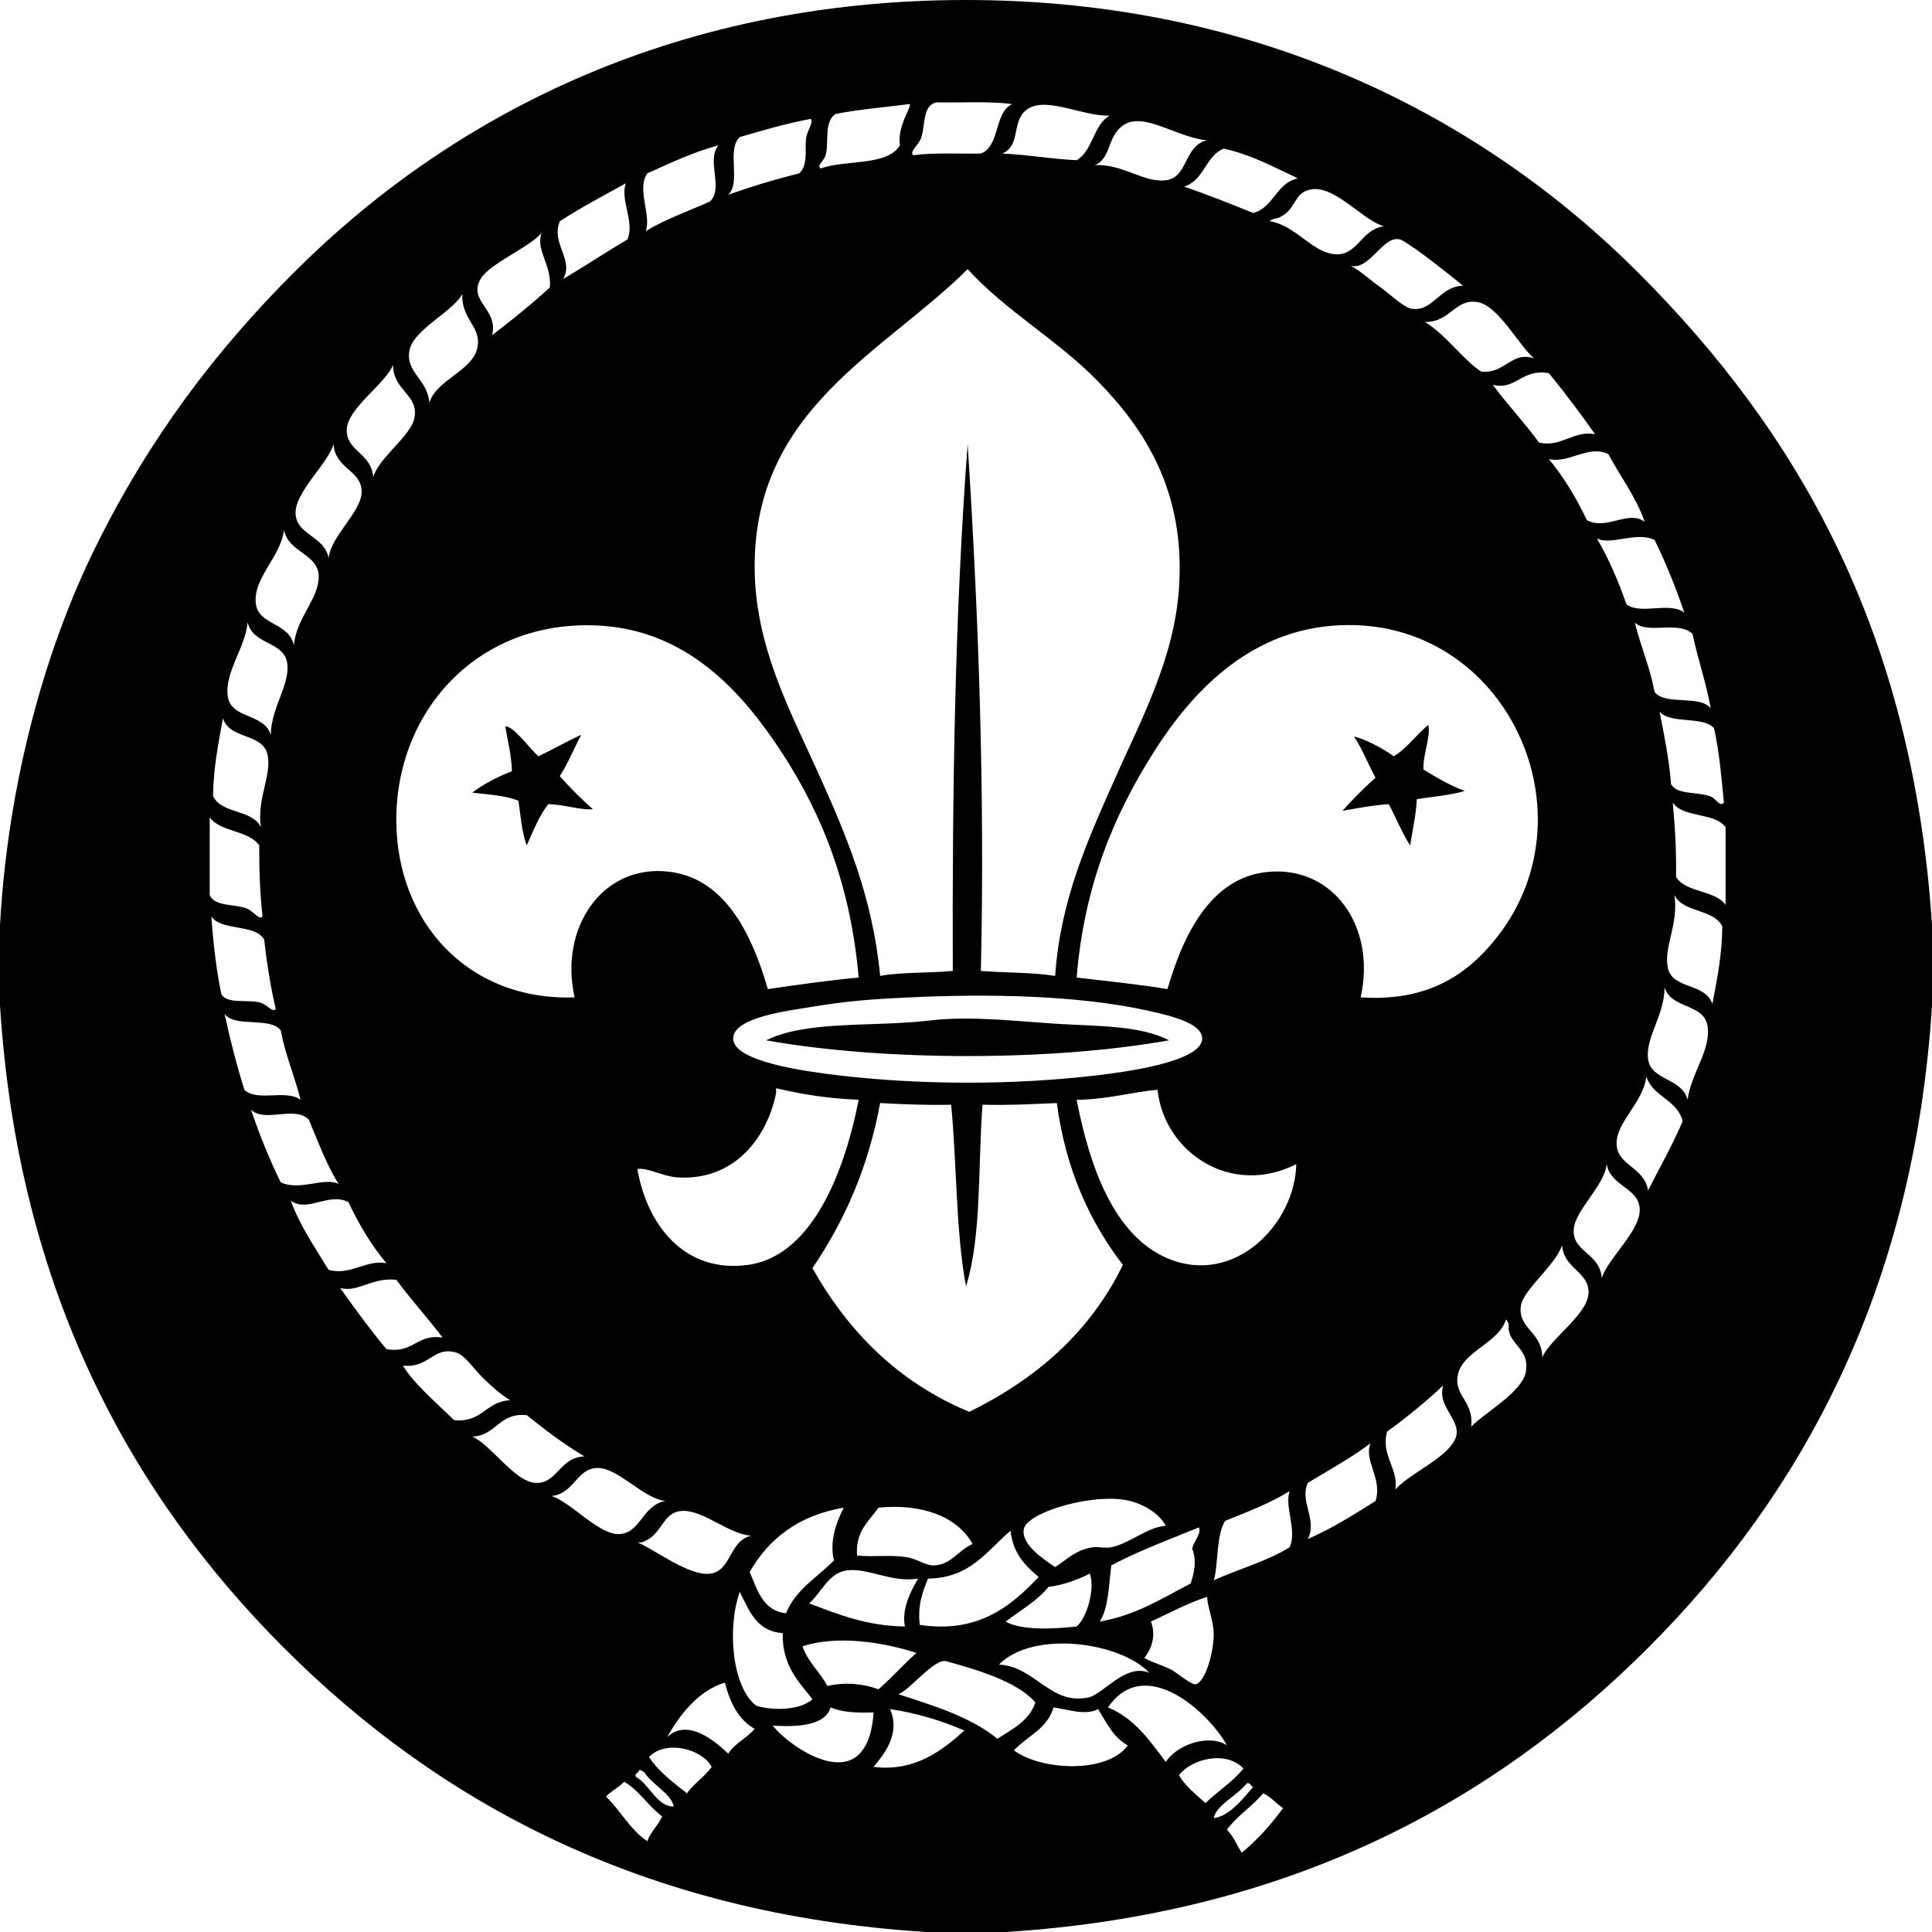 <?xml version="1.0" encoding="utf-8"?>
<!DOCTYPE svg PUBLIC "-//W3C//DTD SVG 1.1//EN" "http://www.w3.org/Graphics/SVG/1.1/DTD/svg11.dtd">
<svg version="1.1" id="Layer_1" xmlns="http://www.w3.org/2000/svg" xmlns:xlink="http://www.w3.org/1999/xlink" x="0px" y="0px"
	 width="1170px" height="1170px" viewBox="0 0 1170 1170" enable-background="new 0 0 1170 1170" xml:space="preserve">
<path d="M1170,560c0,16.333,0,32.667,0,49c-10.967,172.553-79.488,296.487-172,389c-92.513,92.513-216.311,161.188-389,172
	c-16,0-32,0-48,0c-172.689-10.812-296.485-79.486-389-172C79.494,905.494,10.942,781.566,0,609c0-16.333,0-32.667,0-49
	c4.803-85.357,26.981-166.276,58-229c32.629-65.984,72.668-118.668,120-166C270.111,72.889,404.702,0,585,0
	c178.174,0,314.087,72.086,407,165C1088.051,261.051,1158.168,381.197,1170,560z M567,62c-8.207,1.849-6.651,13.238-9,21
	c-1.562,5.156-7.473,8.626-5,11c12.371-1.627,27.175-0.825,41-1c11.773-4.558,7.882-24.785,19-30
	C599.081,61.25,582.408,62.257,567,62z M506,69c-7.22,4.738-3.835,16.999-6,25c-0.905,3.341-5.688,6.297-3,8
	c15.203-5.461,40.132-1.202,48-14c-1.814-11.378,6.897-22.66,6-25C535.926,64.926,520.235,66.235,506,69z M620,68
	c-6.979,7.604-2.281,20.208-13,25c15.672,0.662,29.354,3.31,45,4c9.976-5.691,9.982-21.349,20-27
	C654.899,70.685,630.614,56.438,620,68z M448,83c-8.274,7.898,1.019,27.187-7,35c13.699-4.966,28.041-9.291,43-13
	c5.089-4.76,3.633-12.804,4-20c0.299-5.86,4.892-10.273,3-13C475.778,74.778,461.995,78.997,448,83z M676,80
	c-5.072,6.925-4.704,16.687-13,20c17.302-0.966,30.407,11.515,44,9c12.397-2.294,10.365-21.192,24-24
	C709.516,82.757,688.094,63.489,676,80z M392,105c-6.646,9.571,2.704,25.508-1,35c11.796-7.204,25.895-12.105,39-18
	c8.352-8.134-2.361-24.42,5-34C419.323,92.323,405.777,98.777,392,105z M741,90c-11.08,4.587-11.84,19.496-24,23
	c14.439,4.892,28.209,10.458,42,16c12.526-3.472,13.816-18.182,27-21C771.635,101.365,758.227,93.773,741,90z M339,134
	c-5.482,13.72,8.819,23.077,2,35c13.215-7.785,25.775-16.223,39-24c4.5-10.894-4.672-24.077-1-34
	C365.503,118.503,351.729,125.729,339,134z M790,116c-5.969,2.998-6.718,11.408-14,15c-1.824,1.509-5.605,1.061-7,3
	c15.502,2.236,25.919,19.428,40,20c13.264,0.539,15.014-14.717,29-17C823.979,133.064,805.545,108.19,790,116z M291,169
	c-7.724,13.708,11.073,18.177,7,34c9.831-7.504,24.353-18.979,35-29c1.111-13.855-8.787-22.51-5-33
	C320.91,149.767,296.296,159.599,291,169z M850,146c-11.266-6.975-19.479,17.924-32,15c6.191,3.199,11.69,8.523,18,13
	c5.347,3.795,14.11,12.312,19,13c12.971,1.824,16.337-13.388,31-14C874.544,163.774,860.094,152.25,850,146z M675,472
	c15.899-35.869,36.109-72.917,39-116c3.963-59.101-21.449-96.703-49-125c-24.361-25.021-55.869-42.575-79-68
	c-50.729,50.409-129,84.483-129,180c0,47.451,20.962,86.342,38,124c17.343,38.333,33.477,76.068,38,124
	c13.282-2.383,29.661-1.67,44-3c-0.375-109.707,1.314-217.351,9-319c6.562,101.841,10.517,211.391,8,319
	c14.846,1.154,31.198,0.8,45,3C642.081,545.379,658.531,509.147,675,472z M248,212c-2.706,13.63,10.967,17.407,12,32
	c4.078-13.913,25.891-19.338,29-33c3.039-13.354-9.832-17.167-9-33C274.143,188.882,250.47,199.559,248,212z M895,183
	c-13.831-2.483-16.322,12.029-32,12c12.871,7.872,23.312,23.247,34,30c14.41,1.677,18.055-12.52,32-8
	C920.006,209.568,907.537,185.251,895,183z M210,260c-0.589,13.236,15.095,14.349,16,29c3.355-11.986,22.984-24.924,25-36
	c2.58-14.189-12.865-16.257-13-32C233.497,232.397,210.575,247.082,210,260z M904,233c8.887,12.114,19.178,22.822,28,35
	c13.179,3.161,21.566-7.7,34-5c-8.988-12.679-18.237-25.097-28-37C921.512,223.023,918.011,236.629,904,233z M179,311
	c0.439,13.055,17.506,13.444,20,27c1.399-13.518,19.801-27.857,20-40c0.217-13.266-16.089-13.981-17-29
	C198.425,281.1,178.557,297.878,179,311z M974,275c-12.182-5.897-23.736,5.896-36,3c8.981,11.017,16.575,23.423,23,37
	c12.054,6.469,24.937-6.433,35,1C990.557,300.444,981.282,288.716,974,275z M155,366c1.87,12.72,20.327,11.003,23,25
	c1.106-16.421,15.291-28.498,15-42c-0.298-13.839-18.103-14.035-21-28C169.871,337.607,152.719,350.489,155,366z M985,366
	c8.613,6.538,26.336-1.847,35,5c-5.242-15.425-11.177-30.159-18-44c-11.276-5.463-26.574,3.652-35-1
	C974.186,338.148,979.961,351.706,985,366z M138,422c2.146,13.483,21.865,9.807,26,23c0.15-16.343,11.553-30.186,10-43
	c-1.674-13.808-20.722-11.211-24-25C148.299,392.842,135.702,407.578,138,422z M1002,419c6.214,8.453,27.748,1.585,34,10
	c-2.796-15.872-7.781-29.552-11-45c-7.775-8.35-27.436,0.335-35-7C993.573,391.424,999.143,403.857,1002,419z M473,455
	c-23.214-35.297-55.796-72.26-108-76c-74.19-5.314-125.271,50.729-125,118c0.244,61.029,43.11,109.243,108,107
	c-9.559-41.898,16.814-81.474,58-76c34.25,4.552,49.938,39.811,59,71c18.064-2.601,36.062-5.271,55-7
	C515.314,538.262,498.987,494.517,473,455z M907,567c60.013-77.16,2.198-197.082-101-188c-50.892,4.479-84.561,40.708-107,76
	c-24.474,38.486-42.404,81.188-47,137c18.444,2.221,37.327,4.004,55,7c9.142-31.215,25.312-67.694,61-71
	c39.241-3.635,65.566,32.917,56,76C865.277,606.711,889.306,589.75,907,567z M1012,475c3.948,6.304,14.541,4.392,23,7
	c4.77,1.471,6.12,7.008,9,4c-1.592-15.41-2.81-31.192-6-45c-6.729-7.605-26.354-2.312-33-10
	C1007.794,445.206,1010.743,459.255,1012,475z M129,482c4.933,11.067,23.98,8.018,29,19c-2.569-17.557,6.766-31.375,4-44
	c-2.91-13.284-22.679-8.872-27-22C132.354,450.021,129.257,464.59,129,482z M1015,531c5.859,9.806,23.526,7.805,30,17
	c0-15.667,0-31.333,0-47c-6.428-9.241-25.854-5.48-32-15C1014.341,500.326,1015.24,515.093,1015,531z M127,542
	c2.968,7.036,14.342,5.37,22,8c4.35,1.494,7.86,7.479,10,5c-1.535-13.465-2.104-27.898-2-43c-6.308-9.36-23.432-7.904-30-17
	C127,510.667,127,526.333,127,542z M1010,586c2.786,13.477,22.607,8.854,27,22c2.832-14.835,5.847-29.486,6-47
	c-5.262-10.74-23.83-8.17-29-19C1016.697,559.692,1007.403,573.448,1010,586z M134,602c3.458,6.156,15.321,3.213,23,5
	c5.15,1.199,7.919,6.625,10,4c-3.082-13.251-5.392-27.277-7-42c-5.621-9.713-25.752-4.914-32-14
	C129.156,571.511,131.04,587.294,134,602z M998,641c1.493,13.581,20.457,11.466,24,25c1.849-15.572,14.563-30.514,12-45
	c-2.37-13.386-21.777-9.849-26-23C1008.11,614.567,996.562,627.935,998,641z M490,610c-12.084,2.045-46.102,5.996-46,19
	c0.105,13.915,43.651,19.771,62,22c50.452,6.127,107.935,6.323,160,0c13.73-1.668,61.896-7.763,62-22
	c0.063-8.949-16.827-13.438-33-17c-42.321-9.32-96.356-10.269-144-8C529.48,605.024,513.949,605.947,490,610z M148,660
	c7.721,7.433,25.021-0.531,34,6c-3.576-14.425-9.145-26.857-12-42c-6.226-8.442-27.852-1.483-34-10
	C139.407,629.926,143.385,645.282,148,660z M979,693c0.42,12.987,17.152,13.908,19,28c7.101-13.899,14.724-27.276,21-42
	c-3.24-13.093-17.975-14.693-22-27C995.099,667.904,978.563,679.499,979,693z M470,662c-5.822,28.419-26.464,53.326-60,51
	c-8.602-0.597-18.615-6.312-24-5c5.771,33.652,28.4,63.312,67,58c40.722-5.605,59.409-61.026,67-100
	c-18.312-0.688-34.685-3.317-50-7C470,660,470,661,470,662z M701,660c-13.419,0.92-31.291,6.039-49,6
	c7.684,39.596,22.192,82.065,55,96c40.814,17.337,77.396-21.315,78-57C745.287,725.121,704.969,697.575,701,660z M533,668
	c-7.283,39.717-21.991,72.01-41,100c21.919,38.748,52.142,69.191,95,87c40.645-20.021,73.13-48.203,93-89
	c-19.974-26.028-34.578-57.422-40-98c-14.675,0.66-29.267,1.402-45,1c-2.854,37.146-0.431,79.571-10,110
	c-6.271-33.396-5.467-73.868-9-110C560.977,669.356,546.92,668.747,533,668z M170,716c11.555,5.512,26.458-3.417,35,1
	c-7.263-11.738-12.379-25.621-18-39c-8.642-8.678-26.492,2.17-35-6C157.242,687.425,163.175,702.158,170,716z M953,745
	c-0.439,13.363,16.11,14.11,17,29c3.77-11.976,22.849-28.112,23-41c0.16-13.768-17.437-14.06-20-28
	C971.565,718.47,953.394,733.025,953,745z M176,727c5.884,15.782,14.801,28.532,23,42c13.254,3.694,22.993-6.447,35-4
	c-9.083-10.917-16.585-23.415-23-37C199.035,721.756,186.146,734.661,176,727z M921,791c-1.772,13.639,12.802,15.476,13,31
	c4.656-11.262,27.576-25.911,28-39c0.423-13.097-15.032-14.392-16-29C942.202,766.134,922.298,781.011,921,791z M206,780
	c9.002,12.664,18.146,25.185,28,37c16.565,2.9,18.007-9.326,34-7c-9.021-11.981-19.108-22.892-28-35
	C224.861,773.513,216.864,782.922,206,780z M883,832c-3.104,13.316,9.556,15.967,8,32c6.137-7.136,30.73-20.672,33-33
	c2.357-12.826-7.231-15.4-10-24c-1.093-3.39,0.805-5.014-2-8C907.948,813.088,886.213,818.218,883,832z M292,834
	c-4.812-4.716-10.53-13.518-16-15c-13.724-3.72-15.965,9.645-32,8c6.493,10.843,20.538,22.793,31,33
	c17.173,1.84,19.148-11.517,34-12C303.186,844.404,297.821,839.705,292,834z M840,867c-3.974,13.984,7.077,22.635,5,35
	c9.427-10.23,30.146-18.422,36-30c5.699-11.275-11.146-19.324-7-33C863.352,849.018,851.948,858.283,840,867z M319,857
	c-17.01-1.675-18.268,12.4-33,13c11.145,4.707,25.495,27.104,38,28c13.479,0.967,14.799-15.673,30-16
	C341.433,874.567,330.087,865.913,319,857z M792,898c-5.187,11.401,5.994,22.289,0,34c14.887-6.446,27.885-14.781,41-23
	c4.427-13.504-7.358-24.441-3-35C818.223,882.889,804.89,890.224,792,898z M362,889c-12.912-0.018-13.896,15.38-28,17
	c11.622,3.592,27.761,22.55,40,23c13.878,0.511,14.688-17.601,29-20C389.327,907.403,374.59,889.018,362,889z M742,921
	c-5.616,8.055-4.241,28.419-7,36c15.135-6.865,32.482-11.516,46-20c4.673-10.338-3.299-24.614,0-34
	C769.288,910.29,755.515,915.515,742,921z M679,908c-22.074-2.524-57.363,8.504-59,18c-1.64,9.497,12.021,18.251,19,23
	c7.258-4.718,12.896-10.701,23-12c3.241-0.417,7.268,0.776,11,0c11.224-2.334,22.11-12.352,33-13
	C701.985,916.318,691.053,909.378,679,908z M532,913c-5.693,8.307-13.991,14.009-13,29c10.144,1.032,19.483-0.571,30,1
	c5.921,0.885,11.554,4.984,16,5c10.721,0.038,15.161-9.105,24-13C579.511,918.085,557.896,910.482,532,913z M454,952
	c4.729,10.936,7.936,23.396,22,25c5.839-14.494,18.951-21.714,29-32c-2.873-12.056,1.79-23.836,6-32
	C483.687,917.688,465.647,931.646,454,952z M413,915c-10.671,0.59-11.541,11.36-20,17c-2.162,0.838-3.411,2.589-7,2
	c10.14,4.15,31.152,20.564,44,19c13.081-1.593,11.405-19.981,25-23C441.284,929.151,425.877,914.288,413,915z M673,948
	c-1.552,12.116-1.66,25.674-7,34c22.16-3.838,37.824-14.173,55-23c2.337-6.726,3.791-14.141,1-21c0.57-4.454,5.991-9.304,4-13
	C708.027,932.36,689.5,939.166,673,948z M562,956c-3.2,7.801-6.375,15.625-5,28c35.59,5.458,55.818-11.843,72-29
	c-8.149-6.851-15.652-14.348-17-28C597.658,938.994,587.918,955.585,562,956z M513,951c-11.342,1.5-15.171,13.084-23,20
	c17.48,6.518,34.369,13.629,58,14c-2.073-10.694,3.584-21.539,8-29C539.9,958.57,525.52,949.344,513,951z M660,953
	c-7.386,3.616-15.283,6.717-25,8c-7.046,8.622-17.088,14.247-26,21c9.504,5.585,29.601,4.48,43,3
	C658.5,979.434,663.227,961.651,660,953z M458,1033c10.937,3.28,27.206,2.488,34-4c-8.486-10.848-18.362-20.305-18-40
	c-15.9-1.101-20.33-13.671-26-25C440.28,985.74,443.197,1021.591,458,1033z M697,982c3.17,8.24,0.555,16.369-4,22
	c4.85,2.866,9.562,3.836,16,7c3.296,1.62,12.502,9.487,15,9c6.01-1.174,11.008-19.691,11-30c-0.009-8.741-3.569-15.659-4-23
	C718.755,971.088,708.196,976.863,697,982z M486,997c3.289,9.71,10.608,15.391,15,24c11.162-2.457,21.465-1.402,31,2
	c8.058-6.942,15.021-14.977,23-22C535.818,994.724,507.314,989.932,486,997z M605,1008c22.158,1.396,30.977,24.713,54,20
	c9.261-1.896,22.337-20.927,37-15C678.554,994.474,625.866,986.943,605,1008z M573,1006c-7.039-1.964-22.657,18.114-29,20
	c21.939,7.061,44.075,13.923,60,27c9.089-5.911,19.24-10.758,23-22C615.912,1017.938,589.823,1010.694,573,1006z M404,1052
	c12.245-11.732,29.062,2.312,37,10c4.032-6.299,11.254-9.412,16-15c-9.753-5.582-14.912-15.755-18-28
	C422.005,1024.007,410.754,1040.085,404,1052z M671,1034c16.065,6.6,25.237,20.094,35,33c6.841-10.637,26.408-17.161,37-10
	C732.77,1037.872,693.516,1001.049,671,1034z M503,1034c-3.368,11.721-22.262,11.821-35,11c5.91,7.789,26.846,24.425,43,22
	c11.931-1.791,17.186-14.741,18-30C518.88,1037.453,509.772,1036.895,503,1034z M614,1060c16.541,12.274,56.479,14.247,69-3
	c-8.704-4.629-12.891-13.777-18-22c-7.228,4.201-18.888,0.052-27-1C634.282,1046.951,622.045,1051.378,614,1060z M529,1070
	c25.028,3.131,41.791-10.037,55-22c-13.467-5.869-28.204-10.462-45-13C545.482,1049.756,535.666,1062.097,529,1070z M393,1064
	c5.956,9.043,14.628,15.371,23,22c4.312-6.021,10.728-9.939,15-16C425.162,1059.176,403.39,1053.36,393,1064z M714,1075
	c3.928,7.072,10.404,11.594,16,17c7.36-7.305,16.532-12.8,23-21C742.692,1059.95,721.747,1064.928,714,1075z M385,1076
	c8.423,4.643,12.973,18.271,23,18c-1.45-7.812-13.223-13.254-18-21c-1.278-0.056-1.387-1.281-3-1
	C386.987,1073.987,384.271,1073.271,385,1076z M378,1079c-3.156,3.511-7.844,5.491-11,9c8.843,8.49,14.572,20.093,25,27
	c2.112-5.887,6.546-9.453,9-15C392.585,1093.748,387.244,1084.421,378,1079z M755,1080c-5.641,7.427-18.33,12.915-20,21
	c9.406-1.006,17.67-11.604,24-19C757.013,1081.987,757.729,1079.271,755,1080z M765,1086c-6.726,7.943-15.714,13.622-22,22
	c3.878,3.789,5.974,9.359,9,14c9.507-7.826,17.661-17.004,25-27C772.834,1092.166,769.731,1088.27,765,1086z M359,490
	c-7.086-6.25-13.75-12.916-20-20c5.004-7.662,8.552-16.781,13-25c-8.938,4.064-17.146,8.854-26,13c-5.478-5.021-15.497-18.912-20-18
	c1.473,8.86,3.715,16.952,4,27c-8.829,3.504-16.973,7.696-24,13c9.774,1.224,20.342,1.658,28,5c1.274,9.391,2.059,19.274,5,27
	c3.877-8.789,7.455-17.876,13-25C341.256,487.087,352.146,490.84,359,490z M833,471c-7.084,6.25-13.75,12.916-20,20
	c9.171-1.496,17.938-3.395,28-4c4.445,8.219,7.993,17.338,13,25c1.316-9.348,3.52-17.814,4-28c9.681-1.653,20.312-2.353,29-5
	c-9.232-3.434-17.115-8.218-25-13c-0.268-9.609,4.454-19.531,3-27c-7.409,5.924-12.658,14.009-21,19c-6.462-4.88-17.54-10.451-24-12
	C825.005,453.662,828.553,462.781,833,471z M708,630c-70.959,12.696-173.05,12.735-244,0c24.965-12.28,65.035-7.918,99-12
	c24.582-2.954,52.188,0.459,77,2C664.963,621.551,690.245,620.9,708,630z"/>
</svg>
